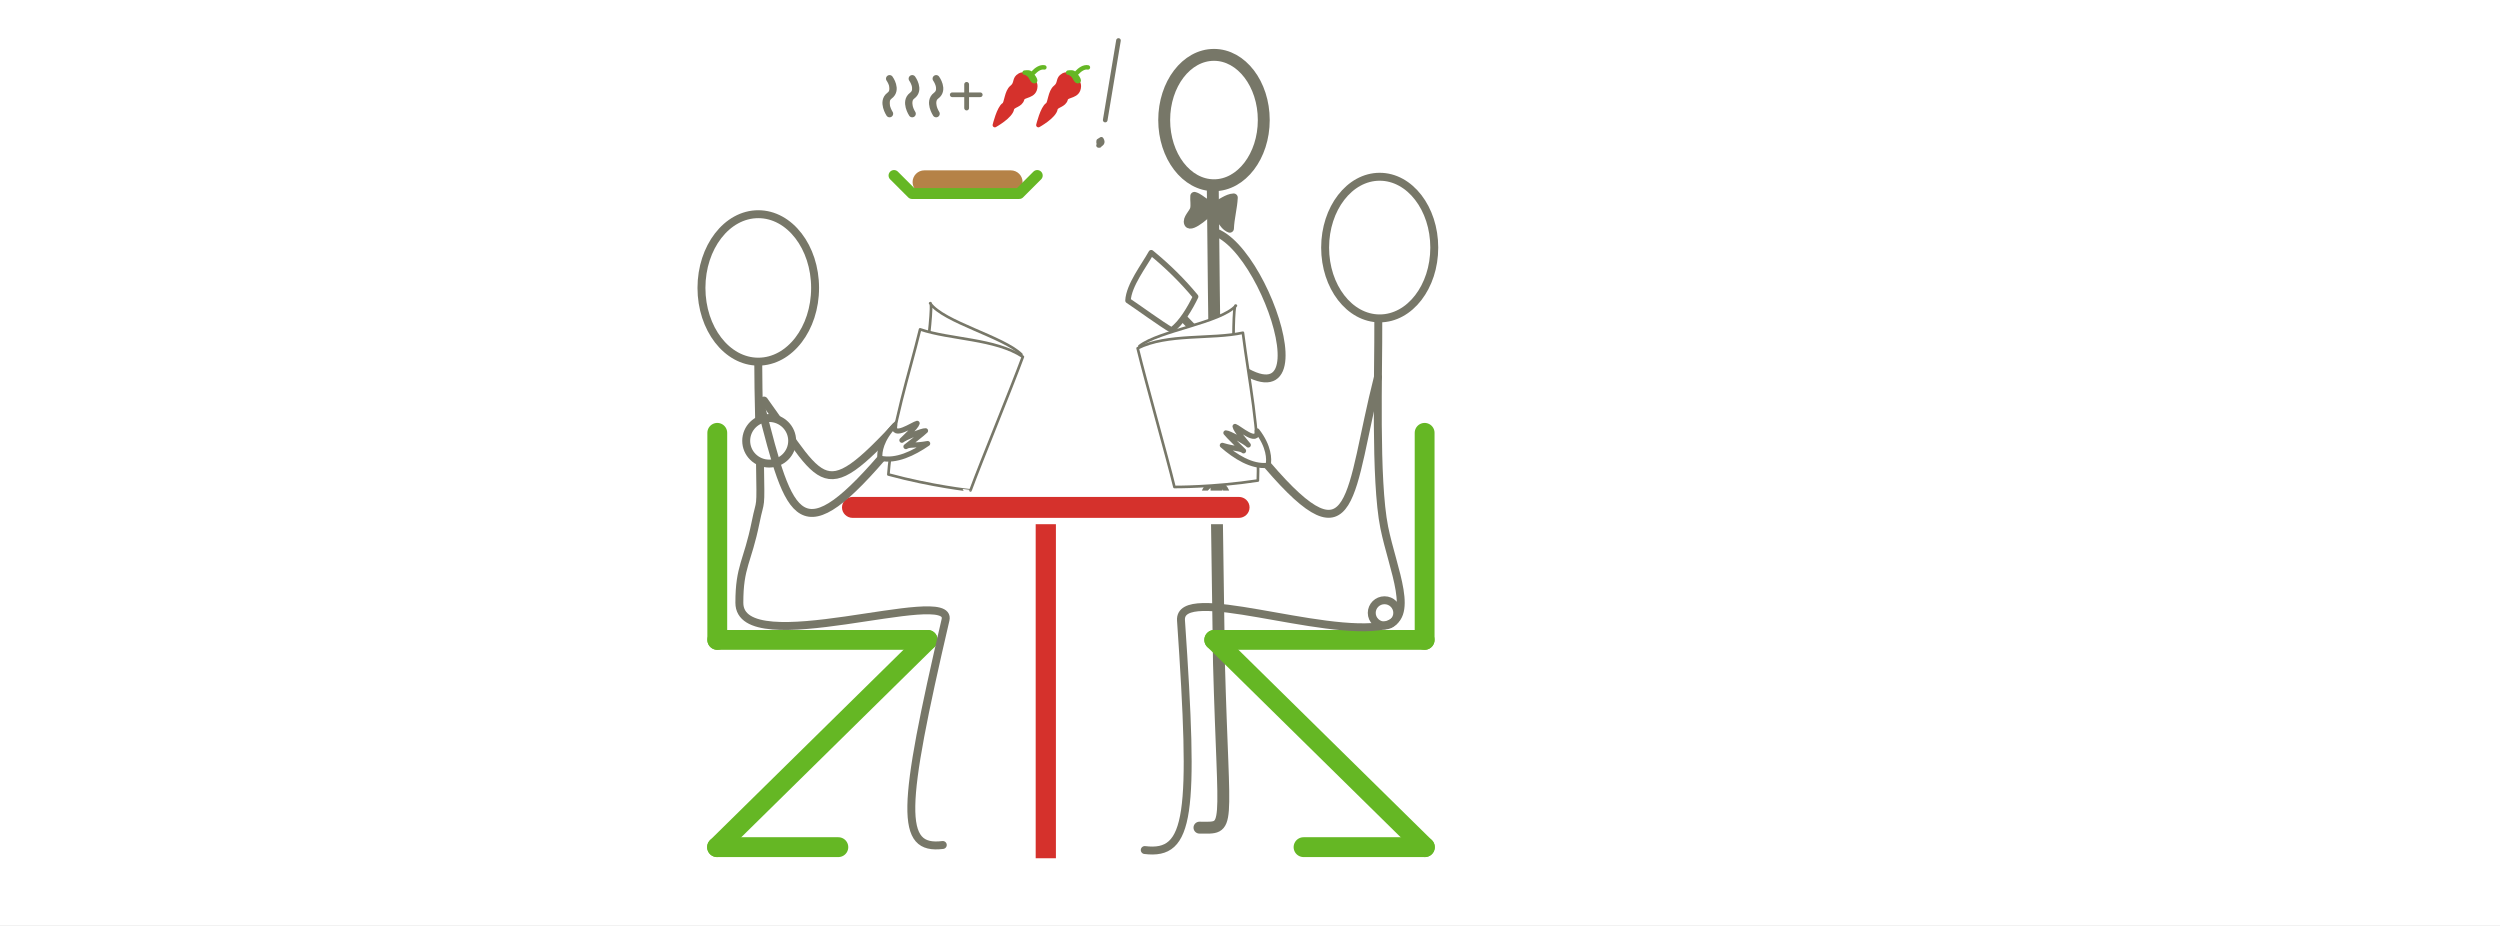 <?xml version="1.0" encoding="iso-8859-1"?>
<!-- Generator: Adobe Illustrator 13.0.0, SVG Export Plug-In . SVG Version: 6.00 Build 14948)  -->
<!DOCTYPE svg PUBLIC "-//W3C//DTD SVG 1.1//EN" "http://www.w3.org/Graphics/SVG/1.1/DTD/svg11.dtd">
<svg version="1.1" xmlns="http://www.w3.org/2000/svg" xmlns:xlink="http://www.w3.org/1999/xlink" x="0px" y="0px" width="378px"
	 height="140px" viewBox="0 0 378 140" style="enable-background:new 0 0 378 140;" xml:space="preserve">
<rect x="0" y="0" width="378" height="140" fill="#333333" stroke="none"/>
<g id="fond">
	<g>
		<rect style="fill:none;" width="378" height="140"/>
		<rect style="fill:#FFFFFF;" width="378" height="140"/>
	</g>
</g>
<g id="WAITER">
	
		<ellipse style="fill:none;stroke:#777768;stroke-width:1.799;stroke-linecap:round;stroke-linejoin:round;" cx="183.554" cy="18.153" rx="7.528" ry="9.857"/>
	<path style="fill:none;stroke:#777768;stroke-width:1.799;stroke-linecap:round;stroke-linejoin:round;" d="M183.372,28.403
		c0.053,10.395,0.887,70.139,0.936,71.876c0.711,26.025,1.872,24.86-2.95,24.86"/>
	<path style="fill:none;stroke:#777768;stroke-width:0.834;" d="M182.035,74.885c0,0.974,0.786,1.759,1.761,1.759
		c0.963,0,1.752-0.785,1.752-1.759c0-0.968-0.789-1.756-1.752-1.756C182.821,73.129,182.035,73.917,182.035,74.885z"/>
	<path style="fill:#777768;stroke:#777768;stroke-width:1.251;stroke-linecap:round;stroke-linejoin:round;" d="M183.673,31.125
		c0.918-0.358,1.892-1.207,2.852-1.247c-0.07,1.526-0.525,3.122-0.582,4.677c-1.184-0.455-1.595-2.249-2.547-2.992
		c-0.397-0.313-0.753-0.697-1.218-0.981c-0.532-0.324-0.977-0.769-1.58-0.938c-0.049,0.619,0.112,1.368-0.039,1.969
		c-0.165,0.61-1.193,1.476-0.896,2.15c0.371,0.886,3.335-1.724,3.729-2.405"/>
	<path style="fill:none;stroke:#777768;stroke-width:1.199;stroke-linecap:round;stroke-linejoin:round;" d="M178.895,48.07
		c24.447,25.672,13.418-10.565,4.583-13.045"/>
	<path style="fill:#FFFFFF;stroke:#777768;stroke-width:0.834;stroke-linecap:round;stroke-linejoin:round;" d="M174.065,38.211
		c2.49,2.039,4.73,4.236,6.713,6.64c-0.769,1.598-2.159,4.05-3.644,5.048c-1.486-0.83-5.029-3.433-6.579-4.457
		C170.666,43.138,172.992,40.146,174.065,38.211"/>
</g>
<g id="Restaurant">
	<g>
		<g>
			
				<rect x="156.278" y="77.862" style="fill:#D5312C;stroke:#FFFFFF;stroke-width:0.634;stroke-linecap:square;" width="3.693" height="52.223"/>
			<g>
				<path style="fill:#D5312C;" d="M126.834,76.72c0,1.139,0.938,2.061,2.096,2.061h58.382c1.158,0,2.097-0.922,2.097-2.061
					c0-1.141-0.939-2.062-2.097-2.062H128.93C127.772,74.657,126.834,75.579,126.834,76.72
					C126.834,76.72,126.834,75.579,126.834,76.72z"/>
				<path style="fill:none;stroke:#FFFFFF;stroke-width:0.951;" d="M126.834,76.72c0,1.139,0.938,2.061,2.096,2.061h58.382
					c1.158,0,2.097-0.922,2.097-2.061c0-1.141-0.939-2.062-2.097-2.062H128.93C127.772,74.657,126.834,75.579,126.834,76.72
					C126.834,76.72,126.834,75.579,126.834,76.72z"/>
			</g>
		</g>
		<g>
			<g>
				
					<line style="fill:none;stroke:#65B724;stroke-width:2.999;stroke-linecap:round;stroke-linejoin:round;" x1="108.452" y1="65.445" x2="108.452" y2="96.751"/>
				
					<line style="fill:none;stroke:#65B724;stroke-width:2.999;stroke-linecap:round;stroke-linejoin:round;" x1="108.452" y1="96.751" x2="140.263" y2="96.751"/>
				
					<line style="fill:none;stroke:#65B724;stroke-width:2.999;stroke-linecap:round;stroke-linejoin:round;" x1="140.263" y1="96.751" x2="108.419" y2="128.089"/>
				
					<line style="fill:none;stroke:#65B724;stroke-width:2.999;stroke-linecap:round;stroke-linejoin:round;" x1="108.419" y1="128.089" x2="126.759" y2="128.089"/>
			</g>
			<g>
				
					<line style="fill:none;stroke:#65B724;stroke-width:2.999;stroke-linecap:round;stroke-linejoin:round;" x1="215.404" y1="65.445" x2="215.404" y2="96.751"/>
				
					<line style="fill:none;stroke:#65B724;stroke-width:2.999;stroke-linecap:round;stroke-linejoin:round;" x1="215.404" y1="96.751" x2="183.596" y2="96.751"/>
				
					<line style="fill:none;stroke:#65B724;stroke-width:2.999;stroke-linecap:round;stroke-linejoin:round;" x1="183.596" y1="96.751" x2="215.439" y2="128.089"/>
				
					<line style="fill:none;stroke:#65B724;stroke-width:2.999;stroke-linecap:round;stroke-linejoin:round;" x1="215.439" y1="128.089" x2="197.096" y2="128.089"/>
			</g>
		</g>
	</g>
</g>
<g id="Layer_3">
	<g id="femme_2_">
		<path style="fill:none;stroke:#777768;stroke-width:1.199;stroke-linecap:round;stroke-linejoin:round;" d="M123.241,43.533
			c0,6.157-3.845,11.15-8.59,11.15c-4.738,0-8.59-4.994-8.59-11.15c0-6.158,3.853-11.147,8.59-11.147
			C119.396,32.386,123.241,37.375,123.241,43.533z"/>
		<path style="fill:none;stroke:#777768;stroke-width:1.199;stroke-linecap:round;stroke-linejoin:round;" d="M114.909,69.809
			c0.126,7.854,0.112,5.309-0.662,9.17c-1.232,6.08-2.456,6.618-2.456,12.16c0,8.963,32.395-2.697,31.175,2.571
			c-6.697,28.769-6.956,34.867-0.416,34.052"/>
		<path style="fill:none;stroke:#777768;stroke-width:1.199;stroke-linecap:round;stroke-linejoin:round;" d="M115.521,60.564
			c9.846,13.661,8.708,16.325,23.366,0.159"/>
		<path style="fill:none;stroke:#777768;stroke-width:1.199;stroke-linecap:round;stroke-linejoin:round;" d="M114.65,55.087
			c-0.011,1.962,0.058,4.98,0.133,8.465"/>
		<path style="fill:#FFFFFF;stroke:#777768;stroke-width:1.199;" d="M119.777,66.652c0,1.902-1.554,3.442-3.474,3.442
			c-1.922,0-3.478-1.54-3.478-3.442c0-1.906,1.556-3.449,3.478-3.449C118.223,63.203,119.777,64.746,119.777,66.652z"/>
		<path style="fill:none;stroke:#777768;stroke-width:1.199;stroke-linecap:round;stroke-linejoin:round;" d="M208.344,57.014
			c-4.436,17.43-3.33,28.911-16.678,13.341"/>
	</g>
	<g id="homme_2_">
		<path style="fill:none;stroke:#777768;stroke-width:1.199;" d="M207.41,92.667c0,1.056,0.863,1.908,1.928,1.908
			c1.061,0,1.928-0.853,1.928-1.908c0-1.053-0.867-1.91-1.928-1.91C208.273,90.757,207.41,91.614,207.41,92.667z"/>
		<path style="fill:none;stroke:#777768;stroke-width:1.199;stroke-linecap:round;stroke-linejoin:round;" d="M200.359,37.435
			c0,5.918,3.697,10.707,8.252,10.707s8.25-4.788,8.25-10.707c0-5.916-3.695-10.709-8.25-10.709S200.359,31.52,200.359,37.435z"/>
		<path style="fill:none;stroke:#777768;stroke-width:1.199;stroke-linecap:round;stroke-linejoin:round;" d="M208.398,48.572
			c0.047,7.474-0.541,23.996,0.9,31.173c1.293,6.404,4.879,13.883,0.039,14.83c-9.398,1.849-31.15-6.464-30.771-0.773
			c2.014,29.487,1.422,35.581-5.479,34.725"/>
		<path style="fill:none;stroke:#777768;stroke-width:1.199;stroke-linecap:round;stroke-linejoin:round;" d="M115.032,61.32
			c4.435,17.43,5.847,22.758,19.591,6.37"/>
	</g>
</g>
<g id="menu_2_">
	<g id="menu_7_">
		<path style="fill:none;stroke:#777768;stroke-width:0.404;stroke-linecap:round;stroke-linejoin:round;" d="M140.32,51.829
			c-0.115,0.953,0.794-6.377,0.318-5.978c1.961,2.827,11.14,5.096,13.795,7.738"/>
		<path style="fill:#FFFFFF;stroke:#777768;stroke-width:0.404;stroke-linecap:round;stroke-linejoin:round;" d="M134.322,71.739
			c0.558-7.509,3.125-15.05,4.796-21.941c4.564,1.56,11.344,1.383,15.54,4.149c-1.846,5.005-6.256,15.688-7.92,20.2
			C146.738,74.146,140.958,73.538,134.322,71.739z"/>
	</g>
	<path style="fill:#FFFFFF;stroke:#777768;stroke-width:0.404;stroke-linecap:round;stroke-linejoin:round;" d="M186.5,52.193
		c0.005,0.959-0.06-6.427,0.367-5.975c-2.272,2.584-11.649,3.791-14.588,6.112"/>
	<path style="fill:#FFFFFF;stroke:#777768;stroke-width:0.404;stroke-linecap:round;stroke-linejoin:round;" d="M190.186,72.656
		c0.302-7.522-1.387-15.308-2.261-22.344c-4.713,1.029-11.428,0.079-15.912,2.347c1.262,5.184,4.424,16.301,5.562,20.973
		C177.576,73.632,183.387,73.688,190.186,72.656z"/>
</g>
<g id="main">
	<path style="display:none;fill:#FFFFFF;stroke:#777768;stroke-width:0.773;stroke-linecap:round;stroke-linejoin:round;" d="
		M130.166,70.355c2.411,0.281,4.919-1.338,6.851-3.021c-1.913,0.582-2.725,0.425-3.212,0.833c0.308-0.309,2.438-2.378,2.672-2.716
		c-0.507,0.003-3.025,1.438-3.386,1.836c0.345-0.435,2.082-2.056,2.167-2.64c-0.555,0.178-5.153,4.636-2.97-0.355
		c-1.828,2.367-2.381,5.179-2.205,5.988L130.166,70.355z"/>
	<path style="fill:#FFFFFF;stroke:#777768;stroke-width:0.773;stroke-linecap:round;stroke-linejoin:round;" d="M133.114,69.283
		c2.363,0.555,5.04-0.768,7.15-2.22c-1.967,0.36-2.756,0.111-3.286,0.461c0.341-0.272,2.693-2.084,2.964-2.394
		c-0.504-0.055-3.169,1.083-3.573,1.438c0.393-0.393,2.154-1.994,2.305-2.563c-0.572,0.114-3.801,2.376-3.385,0.288
		c-2.087,2.143-2.333,4.083-2.25,4.906L133.114,69.283z"/>
	<path style="fill:#FFFFFF;stroke:#777768;stroke-width:0.773;stroke-linecap:round;stroke-linejoin:round;" d="M191.666,70.355
		c-2.412,0.281-4.92-1.338-6.851-3.021c1.914,0.582,2.726,0.425,3.211,0.833c-0.308-0.309-2.438-2.378-2.671-2.716
		c0.507,0.003,3.025,1.438,3.385,1.836c-0.345-0.435-1.912-2.226-1.998-2.81c0.555,0.178,3.505,2.794,3.331,0.672
		c1.829,2.367,1.851,4.321,1.675,5.131L191.666,70.355z"/>
</g>
<g id="couverts">
	<g>
		<path style="fill:#B58247;stroke:#B58247;stroke-width:1.649;stroke-linecap:round;stroke-linejoin:round;" d="M153.791,27.535
			c0,0.527-0.427,0.954-0.954,0.954h-13.076c-0.527,0-0.953-0.427-0.953-0.954l0,0c0-0.527,0.426-0.954,0.953-0.954h13.076
			C153.364,26.581,153.791,27.008,153.791,27.535L153.791,27.535z"/>
		<polyline style="fill:none;stroke:#65B724;stroke-width:1.649;stroke-linecap:round;stroke-linejoin:round;" points="
			135.175,26.536 137.9,29.261 154.108,29.261 156.832,26.536 		"/>
	</g>
	<g id="exclamation_88_">
		<path style="fill:none;stroke:#777768;stroke-width:0.7;stroke-linecap:round;stroke-linejoin:round;" d="M166.241,21.987
			c-0.068-0.261-0.173-0.402-0.115-0.676c0.161-0.067,0.258-0.185,0.395-0.248c0.323,0.542,0.041,0.677-0.42,0.923"/>
		
			<line style="fill:none;stroke:#777768;stroke-width:0.7;stroke-linecap:round;stroke-linejoin:round;" x1="167.108" y1="18.153" x2="169.113" y2="6.122"/>
	</g>
	<g id="chaleur">
	</g>
	<g>
		<g>
			<path style="fill:#B58247;stroke:#777768;stroke-width:1.085;stroke-linecap:round;stroke-linejoin:round;" d="M134.503,17.196
				c0,0-1.211-1.839,0-2.737c1.21-0.897,0-2.565,0-2.565"/>
			<path style="fill:#B58247;stroke:#777768;stroke-width:1.085;stroke-linecap:round;stroke-linejoin:round;" d="M141.547,17.196
				c0,0-1.21-1.839,0-2.737c1.211-0.897,0-2.565,0-2.565"/>
			<path style="fill:#B58247;stroke:#777768;stroke-width:1.085;stroke-linecap:round;stroke-linejoin:round;" d="M137.927,17.196
				c0,0-1.21-1.839,0-2.737c1.211-0.897,0-2.565,0-2.565"/>
		</g>
		<g id="_x2B__2_">
			
				<line style="fill:none;stroke:#777768;stroke-width:0.727;stroke-linecap:round;stroke-linejoin:round;" x1="146.156" y1="12.758" x2="146.156" y2="16.333"/>
			
				<line style="fill:none;stroke:#777768;stroke-width:0.707;stroke-linecap:round;stroke-linejoin:round;" x1="148.215" y1="14.33" x2="143.977" y2="14.33"/>
		</g>
		<g>
			<path style="fill:#D5312C;stroke:#D5312C;stroke-width:0.675;stroke-linecap:round;stroke-linejoin:round;" d="M154.205,11.389
				c-0.943,0.511-0.395,1.191-1.21,1.833c-0.802,0.632-0.8,2.392-1.19,2.63c-0.754,0.461-1.385,3.064-1.385,3.064
				s2.392-1.317,2.584-2.456c0.093-0.551,1.302-0.539,1.542-1.467c0.156-0.718,1.938-0.307,1.989-1.958
				C156.563,12.116,155.168,10.867,154.205,11.389z"/>
			<path style="fill:none;stroke:#65B724;stroke-width:0.675;stroke-linecap:round;stroke-linejoin:round;" d="M155.141,10.994
				c0.085,0.112,0.285,0.187,0.41,0.292c0.111,0.093,0.206,0.23,0.29,0.349c0.14,0.196,0.272,0.612,0.527,0.638
				c0.235,0.024,0.146-0.191,0.057-0.368c-0.159-0.32-0.333-0.456-0.55-0.74c-0.233-0.306-0.622-0.208-0.954-0.186
				c0.206-0.013,0.579,0.01,0.742,0.105c0.232,0.137,0.381,0.13,0.562-0.068c0.468-0.512,1.092-0.937,1.683-0.824"/>
		</g>
		<g>
			<path style="fill:#D5312C;stroke:#D5312C;stroke-width:0.675;stroke-linecap:round;stroke-linejoin:round;" d="M160.789,11.389
				c-0.943,0.511-0.395,1.191-1.211,1.833c-0.802,0.632-0.799,2.392-1.189,2.63c-0.754,0.461-1.385,3.064-1.385,3.064
				s2.393-1.317,2.585-2.456c0.093-0.551,1.301-0.539,1.542-1.467c0.156-0.718,1.938-0.307,1.989-1.958
				C163.147,12.116,161.751,10.867,160.789,11.389z"/>
			<path style="fill:none;stroke:#65B724;stroke-width:0.675;stroke-linecap:round;stroke-linejoin:round;" d="M161.725,10.994
				c0.085,0.112,0.285,0.187,0.41,0.292c0.111,0.093,0.206,0.23,0.29,0.349c0.141,0.196,0.273,0.612,0.527,0.638
				c0.235,0.024,0.146-0.191,0.058-0.368c-0.16-0.32-0.334-0.456-0.551-0.74c-0.232-0.306-0.621-0.208-0.954-0.186
				c0.206-0.013,0.58,0.01,0.743,0.105c0.232,0.137,0.38,0.13,0.562-0.068c0.468-0.512,1.092-0.937,1.682-0.824"/>
		</g>
	</g>
</g>
</svg>

